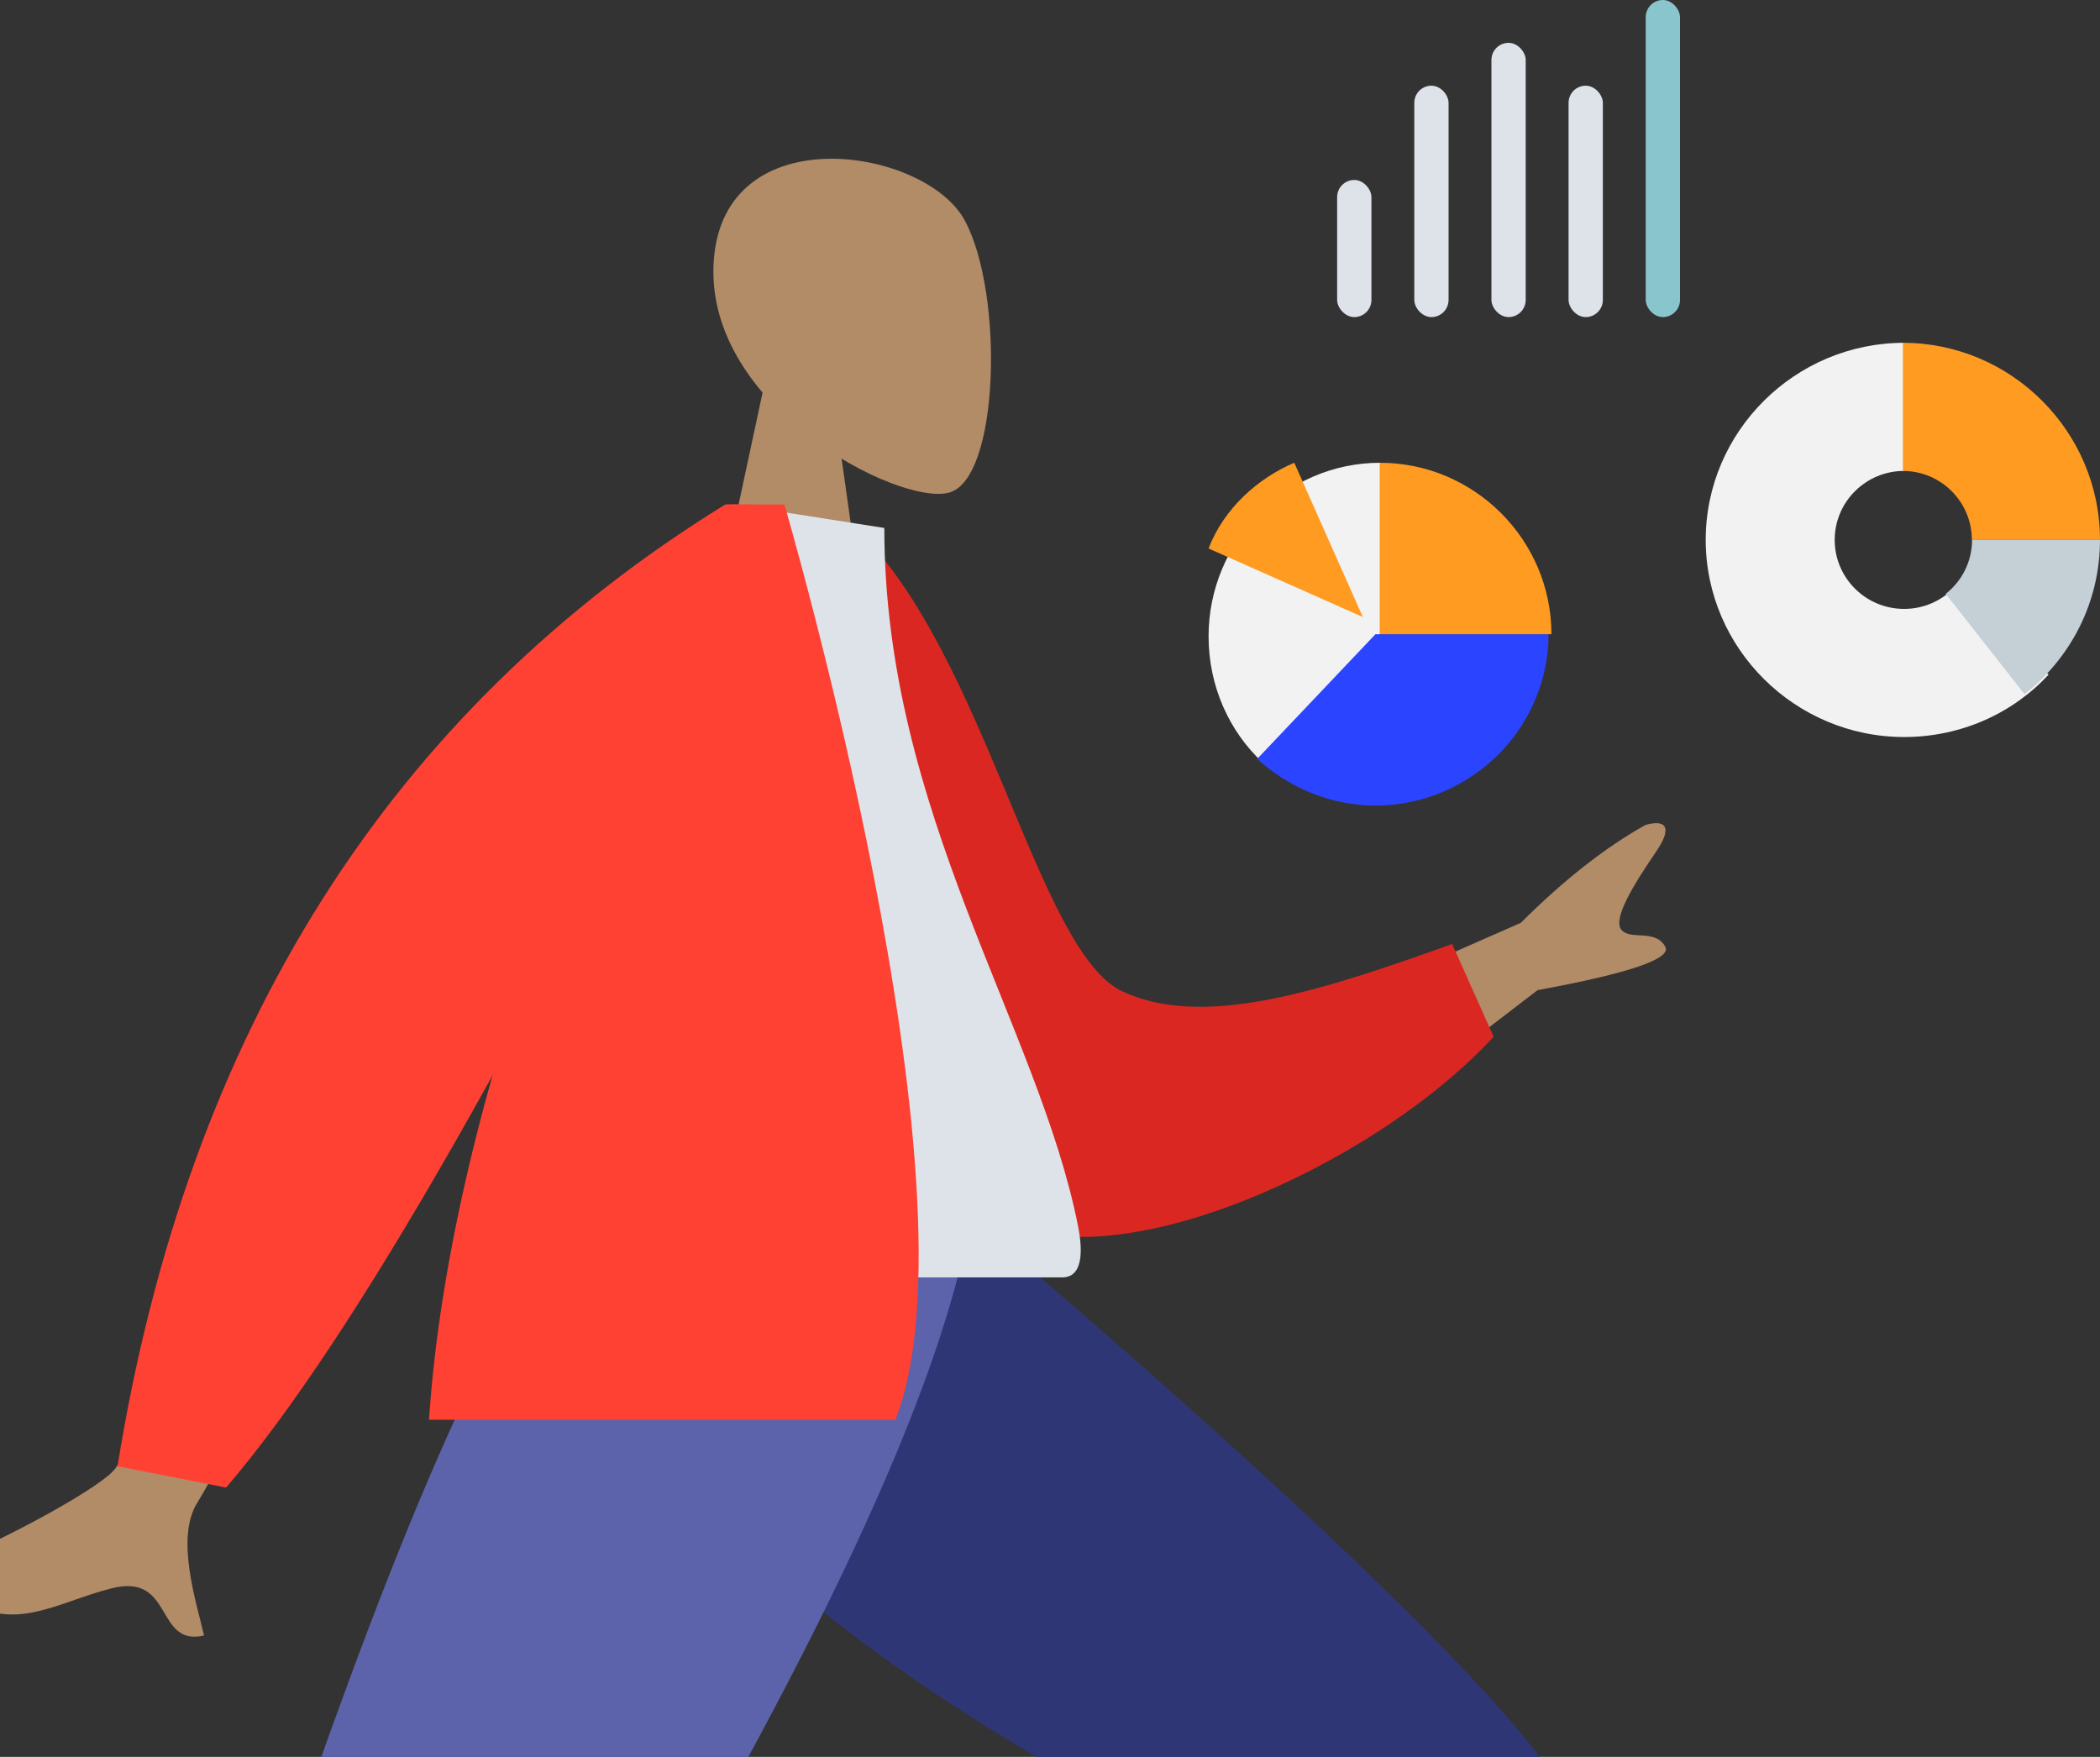 <svg width="245" height="205" viewBox="0 0 245 205" fill="none" xmlns="http://www.w3.org/2000/svg">
<rect x="0" y="0" width="245" height="205" fill="#333333" stroke="none"/>
<path fill-rule="evenodd" clip-rule="evenodd" d="M82.439 76.272L90.406 39.092H96.151L101.399 76.272H82.439Z" fill="#B28B67"/>
<path fill-rule="evenodd" clip-rule="evenodd" d="M110.689 57.495C104.773 59.022 82.087 47.339 83.273 30.41C84.46 13.48 107.994 17.205 112.572 25.749C117.15 34.294 116.606 55.968 110.689 57.495Z" fill="#B28B67"/>
<path fill-rule="evenodd" clip-rule="evenodd" d="M134.423 278.062L147.52 282.836C175.136 251.634 185.961 225.89 183.987 212.772C182.014 199.655 113.033 141.98 113.033 141.98L66.21 141.98C67.808 187.065 152.864 220.497 154.001 222.418C155.139 224.339 143.943 243.156 134.423 278.062Z" fill="#2F3676"/>
<path fill-rule="evenodd" clip-rule="evenodd" d="M0.271 306.028L21.335 309.983C37.62 286.007 105.778 187.697 113.251 141.932H66.359C41.404 175.016 15.795 281.655 0.271 306.028Z" fill="#5C63AB"/>
<path fill-rule="evenodd" clip-rule="evenodd" d="M148.801 120.27L177.426 107.681C182.441 102.678 187.283 98.875 191.953 96.272C193.349 95.827 195.735 95.693 193.189 99.415C190.644 103.138 188.134 107.169 189.151 108.473C190.168 109.778 193.114 108.338 194.278 110.46C195.054 111.874 190.088 113.566 179.38 115.536L157.941 131.995L148.801 120.27Z" fill="#B28B67"/>
<path fill-rule="evenodd" clip-rule="evenodd" d="M33.072 123.737L49.261 126.953C32.981 157.335 24.25 173.437 23.069 175.26C20.41 179.362 22.89 186.879 23.807 190.837C18.059 192.177 20.326 183.515 13.053 185.324C6.415 186.974 0.786 191.211 -5.404 185.497C-6.165 184.795 -6.722 182.599 -4.127 181.473C2.337 178.667 11.888 173.414 13.436 171.374C15.548 168.593 22.093 152.714 33.072 123.737Z" fill="#B28B67"/>
<path fill-rule="evenodd" clip-rule="evenodd" d="M93.26 63.087L100.092 61.913C114.971 76.366 121.043 111.09 130.958 115.686C140.333 120.031 153.623 115.826 169.42 110.148L174.258 120.972C159.905 136.521 129.327 149.658 116.933 142.159C97.117 130.168 92.542 87.342 93.26 63.087Z" fill="#DB2721"/>
<path fill-rule="evenodd" clip-rule="evenodd" d="M63.48 149.052C63.48 149.052 104.566 149.052 123.925 149.052C126.686 149.052 126.166 145.058 125.767 143.043C121.159 119.785 103.171 94.714 103.171 61.606L85.736 58.868C71.315 82.093 66.328 110.688 63.48 149.052Z" fill="#DDE3E9"/>
<path fill-rule="evenodd" clip-rule="evenodd" d="M50.051 165.664H104.46C114.993 139.009 91.515 58.868 91.515 58.868H84.811C71.776 82.161 52.598 127.188 50.051 165.664Z" fill="#FF4133"/>
<path fill-rule="evenodd" clip-rule="evenodd" d="M84.612 58.868L87.759 58.868L88.761 64.351C61.91 119.976 41.117 156.384 26.381 173.575L13.711 171.09C21.872 120.407 45.506 83 84.612 58.868Z" fill="#FF4133"/>
<path fill-rule="evenodd" clip-rule="evenodd" d="M141 74.256C141 63.117 150.002 54 161 54V74.256L147.332 89C143.444 85.395 141 80.107 141 74.256Z" fill="#F2F2F2"/>
<path fill-rule="evenodd" clip-rule="evenodd" d="M160.471 74H180.668C180.668 79.221 178.538 84.113 175.171 87.668C171.468 91.556 166.195 94 160.471 94C155.198 94 150.372 91.891 146.668 88.557L160.471 74Z" fill="#2B44FF"/>
<path fill-rule="evenodd" clip-rule="evenodd" d="M181 74C181 63.002 171.998 54 161 54V74H181ZM151 54L159 72L141 64C142.78 59.334 146.777 55.78 151 54Z" fill="#FF9B21"/>
<rect x="156" y="21" width="4" height="16" rx="2" fill="#DDE3E9"/>
<rect x="165" y="10" width="4" height="27" rx="2" fill="#DDE3E9"/>
<rect x="174" y="5" width="4" height="32" rx="2" fill="#DDE3E9"/>
<rect x="183" y="10" width="4" height="27" rx="2" fill="#DDE3E9"/>
<rect x="192" width="4" height="37" rx="2" fill="#89C5CC"/>
<path fill-rule="evenodd" clip-rule="evenodd" d="M228.051 68.504C226.573 70.068 224.479 71.05 222.15 71.05C217.675 71.05 214.048 67.446 214.048 63C214.048 58.554 217.675 54.95 222.15 54.95V40C209.42 40 199 50.352 199 63C199 75.648 209.42 86 222.15 86C228.837 86 234.88 83.189 239 78.718L228.051 68.504Z" fill="#F2F2F2"/>
<path fill-rule="evenodd" clip-rule="evenodd" d="M222 40V54.95C226.446 54.95 230.05 58.554 230.05 63H245C245 50.352 234.648 40 222 40Z" fill="#FF9B21"/>
<path fill-rule="evenodd" clip-rule="evenodd" d="M230.073 63C230.073 65.555 228.869 67.827 227 69.293L236.196 81C241.55 76.809 245 70.312 245 63H230.073Z" fill="#C5CFD6"/>
</svg>

